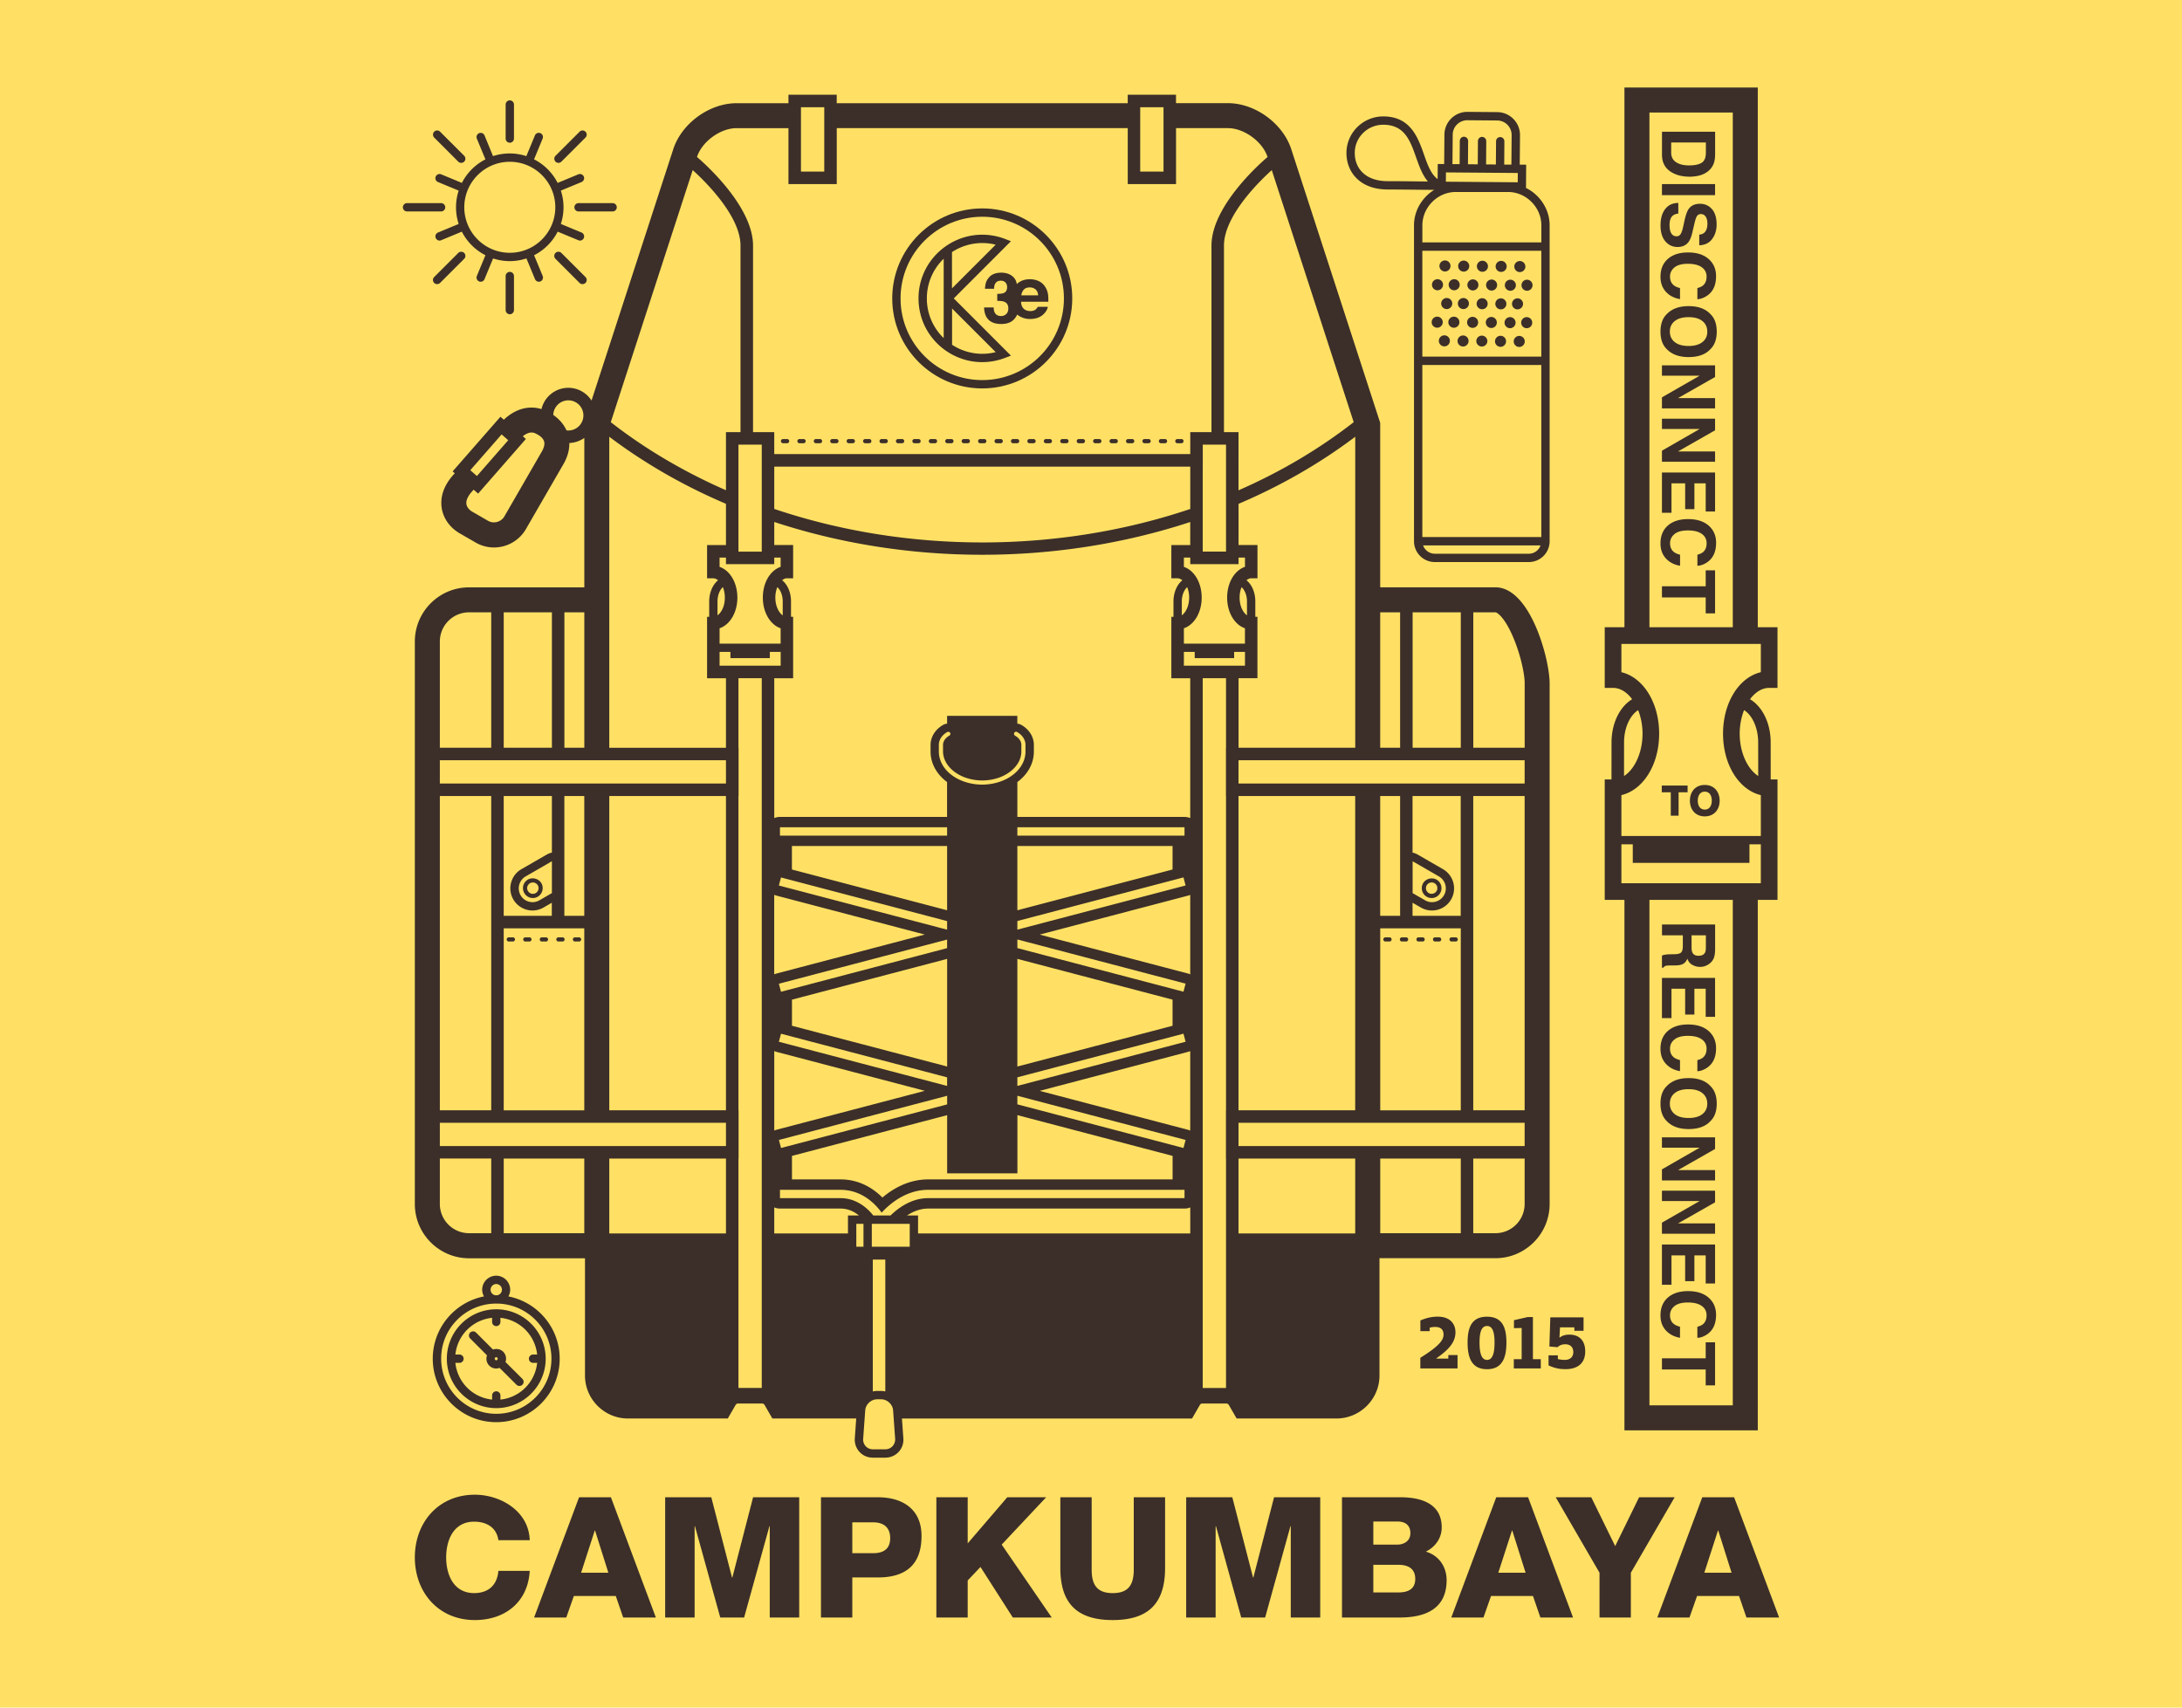 <svg width="460" height="360" viewBox="0 0 460 360" fill="none" xmlns="http://www.w3.org/2000/svg"><path fill="#FFE064" d="M0 0h460v360H0z"/><path d="M121.206 198.492h.87a.435.435 0 0 0 .439-.439.435.435 0 0 0-.439-.439h-.87a.435.435 0 0 0-.439.439.44.44 0 0 0 .439.439zm-6.975 0h.87a.435.435 0 0 0 .439-.439.435.435 0 0 0-.439-.439h-.87a.435.435 0 0 0-.439.439c0 .246.193.439.439.439zm3.488 0h.869c.246 0 .44-.193.44-.439a.435.435 0 0 0-.44-.439h-.869a.435.435 0 0 0-.44.439c0 .246.194.439.44.439zm-6.976 0h.87a.435.435 0 0 0 .439-.439.435.435 0 0 0-.439-.439h-.87a.435.435 0 0 0-.439.439c0 .246.193.439.439.439zm-3.487 0h.869c.246 0 .44-.193.44-.439a.435.435 0 0 0-.44-.439h-.869a.435.435 0 0 0-.44.439c0 .246.194.439.44.439zm3.276-10.208a2.091 2.091 0 0 0 1.801 1.046 2.092 2.092 0 0 0 1.801-3.128c-.553-.957-1.88-1.317-2.846-.764a2.102 2.102 0 0 0-.975 1.265 2.112 2.112 0 0 0 .219 1.581zm.642-1.353c.079-.307.281-.571.562-.729.184-.105.386-.158.597-.158.431 0 .826.229 1.046.598a1.206 1.206 0 0 1-.44 1.642 1.205 1.205 0 0 1-1.642-.448 1.118 1.118 0 0 1-.123-.905zm184.38 11.561h.87a.435.435 0 0 0 .439-.439.435.435 0 0 0-.439-.439h-.87a.435.435 0 0 0-.439.439c0 .246.193.439.439.439zm-3.488 0h.87a.435.435 0 0 0 .439-.439.435.435 0 0 0-.439-.439h-.87a.435.435 0 0 0-.439.439c0 .246.193.439.439.439zm6.976 0h.869c.246 0 .44-.193.44-.439a.435.435 0 0 0-.44-.439h-.869a.435.435 0 0 0-.44.439.44.44 0 0 0 .44.439zm6.975 0h.87a.435.435 0 0 0 .439-.439.435.435 0 0 0-.439-.439h-.87a.435.435 0 0 0-.439.439.44.44 0 0 0 .439.439zm-3.488 0h.87a.435.435 0 0 0 .439-.439.435.435 0 0 0-.439-.439h-.87a.435.435 0 0 0-.439.439.44.44 0 0 0 .439.439zm-1.757-9.443c.316.184.676.281 1.037.281.738 0 1.432-.396 1.801-1.037a2.088 2.088 0 0 0-.756-2.846c-.966-.554-2.293-.193-2.846.764a2.081 2.081 0 0 0 .764 2.838zm0-2.407a1.207 1.207 0 0 1 1.045-.598 1.204 1.204 0 0 1 1.16.887c.079.308.035.633-.123.914-.316.554-1.089.764-1.643.439a1.2 1.2 0 0 1-.439-1.642zm-69.885-93.201h.87a.435.435 0 0 0 .439-.439.435.435 0 0 0-.439-.44h-.87a.435.435 0 0 0-.439.44c0 .246.193.44.439.44zm-55.424 0h.869c.246 0 .44-.193.44-.439a.436.436 0 0 0-.44-.44h-.869a.436.436 0 0 0-.44.44c0 .246.194.44.44.44zm69.278 0h.87a.435.435 0 0 0 .439-.439.435.435 0 0 0-.439-.44h-.87a.435.435 0 0 0-.439.44c0 .246.202.44.439.44zm-10.392 0h.869c.246 0 .44-.193.44-.439a.436.436 0 0 0-.44-.44h-.869a.436.436 0 0 0-.44.44c0 .246.202.44.44.44zm3.47 0h.869c.246 0 .44-.193.44-.439a.436.436 0 0 0-.44-.44h-.869a.436.436 0 0 0-.44.44c0 .246.194.44.44.44zm-12.993-.878h-.87a.435.435 0 0 0-.439.439c0 .246.193.44.439.44h.87a.435.435 0 0 0 .439-.44.435.435 0 0 0-.439-.44zm-45.902.878h.87a.435.435 0 0 0 .439-.439.435.435 0 0 0-.439-.44h-.87a.435.435 0 0 0-.439.44c0 .246.202.44.439.44zm69.279 0h.869c.246 0 .44-.193.44-.439a.436.436 0 0 0-.44-.44h-.869a.436.436 0 0 0-.44.44c0 .246.202.44.44.44zm-62.348 0h.87a.435.435 0 0 0 .439-.439.435.435 0 0 0-.439-.44h-.87a.435.435 0 0 0-.439.44c0 .246.193.44.439.44zm-13.854 0h.87a.435.435 0 0 0 .439-.439.435.435 0 0 0-.439-.44h-.87a.435.435 0 0 0-.439.44c0 .246.193.44.439.44zm10.393 0h.87a.435.435 0 0 0 .439-.439.435.435 0 0 0-.439-.44h-.87a.435.435 0 0 0-.439.44c0 .246.193.44.439.44zm45.032 0h.87a.435.435 0 0 0 .439-.439.435.435 0 0 0-.439-.44h-.87a.435.435 0 0 0-.439.44c0 .246.193.44.439.44zm-58.886 0h.87a.435.435 0 0 0 .439-.439.435.435 0 0 0-.439-.44h-.87a.435.435 0 0 0-.439.44c0 .246.193.44.439.44zm-3.47 0h.87a.435.435 0 0 0 .439-.439.435.435 0 0 0-.439-.44h-.87a.435.435 0 0 0-.439.44c0 .246.202.44.439.44zm76.21 0h.87a.435.435 0 0 0 .439-.439.435.435 0 0 0-.439-.44h-.87a.435.435 0 0 0-.439.44c0 .246.193.44.439.44zm-26.847-.878h-.87a.435.435 0 0 0-.439.439c0 .246.193.44.439.44h.87a.435.435 0 0 0 .439-.44.435.435 0 0 0-.439-.44zm-10.393 0h-.869a.436.436 0 0 0-.44.439c0 .246.194.44.44.44h.869c.246 0 .44-.194.44-.44a.436.436 0 0 0-.44-.44zm13.854 0h-.869a.436.436 0 0 0-.44.439c0 .246.194.44.44.44h.869c.246 0 .44-.194.44-.44a.436.436 0 0 0-.44-.44zm3.47 0h-.869a.436.436 0 0 0-.44.439c0 .246.194.44.44.44h.869a.44.44 0 0 0 0-.878zm-10.392 0h-.87a.435.435 0 0 0-.439.439c0 .246.193.44.439.44h.87a.435.435 0 0 0 .439-.44.44.44 0 0 0-.439-.44zm-3.47 0h-.87a.435.435 0 0 0-.439.439c0 .246.193.44.439.44h.87a.435.435 0 0 0 .439-.44.435.435 0 0 0-.439-.44zm-6.923 0h-.87a.435.435 0 0 0-.439.439c0 .246.193.44.439.44h.87a.435.435 0 0 0 .439-.44.44.44 0 0 0-.439-.44zm-3.461 0h-.87a.435.435 0 0 0-.439.439c0 .246.193.44.439.44h.87a.435.435 0 0 0 .439-.44.44.44 0 0 0-.439-.44zm-3.47 0h-.87a.435.435 0 0 0-.439.439c0 .246.193.44.439.44h.87a.435.435 0 0 0 .439-.44.435.435 0 0 0-.439-.44zm-3.462 0h-.869a.436.436 0 0 0-.44.439c0 .246.194.44.44.44h.869c.246 0 .44-.194.44-.44a.436.436 0 0 0-.44-.44z" fill="#3C2F29"/><path d="M290.819 289.98v-24.721h24.44c6.299 0 11.429-5.122 11.429-11.43V144.034c0-5.034-4.05-20.214-11.429-20.214h-24.291V89.145L272.23 31.49c-1.757-5.464-7.626-9.742-13.362-9.742h-10.946v-1.775H237.74v1.783h-61.346v-1.783h-10.173v1.783h-10.946c-5.737 0-11.605 4.279-13.353 9.734l-17.219 52.956a5.805 5.805 0 0 0-4.893-2.688 5.821 5.821 0 0 0-5.658 4.49 7.02 7.02 0 0 0-2.091-.326c-2.082 0-4.111.905-5.842 2.565l-.72-.623L95.422 99.38l.448.395-.246.272c-2.547 2.82-2.767 5.403-2.503 7.072.342 2.188 1.73 4.129 3.795 5.324l3.347 1.933a7.73 7.73 0 0 0 3.883 1.045 7.779 7.779 0 0 0 6.729-3.883l8.012-13.871c.896-1.634 1.16-3.075 1.142-4.27a5.854 5.854 0 0 0 3.154-1.072v31.503h-24.3c-6.298 0-11.429 5.122-11.429 11.43v118.589c0 6.299 5.13 11.429 11.43 11.429h24.44v24.721c0 4.981 4.076 9.058 9.057 9.058h21.049l1.669-2.891a.61.61 0 0 1 .474-.272h5.113a.61.61 0 0 1 .475.272l1.669 2.891h17.675l-.298 4.164a3.805 3.805 0 0 0 1.001 2.89c.72.782 1.722 1.203 2.811 1.203h2.609c1.09 0 2.083-.43 2.812-1.203.729-.782 1.08-1.801 1.001-2.89l-.298-4.164h61.161l1.669-2.891a.61.61 0 0 1 .474-.272h5.113a.61.61 0 0 1 .475.272l1.669 2.891h21.049c4.99-.009 9.066-4.085 9.066-9.075zM105.745 91.587l1.397 1.222-6.598 7.546-1.397-1.221 6.598-7.547zm8.548 3.488l-7.977 13.819c-.668 1.151-2.24 1.59-3.409.914l-3.347-1.933c-.676-.387-1.133-.975-1.23-1.581-.15-.976.571-2.012 1.213-2.715.096-.105.202-.228.307-.343l.949.826 10.067-11.517-.65-.571c.624-.51 1.265-.79 1.845-.79.343 0 .677.096 1.019.298l.246.123c.009.009 1.072.545 1.362 1.406.184.562.035 1.265-.395 2.064zm193.665 164.913h-16.981v-15.734h16.981v15.734zm13.459-6.159a6.166 6.166 0 0 1-6.158 6.159h-4.674v-15.734h10.832v9.575zm0-12.211h-60.318v-4.911h60.318v4.911zm-134.771 51.735a4.347 4.347 0 0 0-.896-.105h-.852a4.34 4.34 0 0 0-.896.105v-27.805h2.635v27.805h.009zm-71.615-113.054l-.062.035-5.043 2.908a4.633 4.633 0 0 0-2.178 2.837 4.627 4.627 0 0 0 .465 3.541 4.687 4.687 0 0 0 4.041 2.336c.817 0 1.626-.219 2.329-.623l1.748-1.011v2.759h-10.138v-25.257h10.155v11.93c-.518.088-.957.334-1.317.545zm1.317 1.282v6.703l-2.626 1.52a2.897 2.897 0 0 1-3.971-1.063 2.911 2.911 0 0 1 1.063-3.971l5.042-2.908c.158-.105.325-.202.492-.281zm6.826 14.135v38.365h-16.981v-38.365h16.981zm0-2.635h-4.199v-25.257h4.199v25.257zm5.271-25.257h24.598v66.248h-24.598v-66.248zm0-44.004V92.08c7.538 5.683 15.822 10.401 24.598 14.135v8.697h-3.979v7.01h1.317c.334 0 .677.158 1.002.413-1.098.887-1.836 2.495-1.871 4.357v3.347h-.448v12.95h3.979v14.662h-24.598V123.82zm32.145-30.08v22.56h-4.911V93.74h4.911zm2.635 25.195v-1.388h1.344v1.959c-2.187.747-3.751 3.321-3.751 6.475 0 3.154 1.573 5.728 3.751 6.474v3.233h-12.87v-3.233c2.188-.746 3.751-3.32 3.751-6.474 0-3.154-1.572-5.728-3.751-6.475v-1.959h1.344v1.388h10.182zm18.809 139.076v4.832h-1.511v-4.832h1.511zm9.751 4.832h-7.994v-4.832h7.994v4.832zm-4.05-6.589h-3.628c-1.168-1.467-3.487-3.655-6.905-3.655h-12.773v-1.757h12.773c4.577 0 7.441 3.11 8.662 4.815 1.502-1.652 5.025-4.815 9.787-4.815h54.063v1.757h-54.063c-3.567 0-6.387 2.161-7.916 3.655zm-36.036-118.817h2.284v1.317h8.311v-1.317h2.284v2.907h-12.879v-2.907zm-.439-7.714v-3.013c.018-1.239.483-2.346 1.133-2.925.255.623.413 1.361.413 2.196.009 1.774-.703 3.154-1.546 3.742zm15.945 13.257v-12.949h-.448v-3.356c-.027-1.863-.765-3.461-1.871-4.349.325-.255.667-.413 1.001-.413h1.318v-7.01h-3.98v-4.858c13.995 4.603 28.92 6.914 43.846 6.914 14.926 0 29.852-2.311 43.846-6.905v4.858h-3.979v7.01h1.317c.334 0 .677.158 1.002.413-1.098.887-1.836 2.486-1.871 4.357v3.347h-.448v12.95h3.979v29.482a3.073 3.073 0 0 0-1.203-.246h-35.237v-7.353c2.17-1.608 3.479-3.892 3.479-6.422v-1.397c0-1.704-.993-3.294-2.662-4.234a1.987 1.987 0 0 0-.826-.255v-1.642h-14.803v1.642a2.123 2.123 0 0 0-.825.255c-1.669.949-2.662 2.53-2.662 4.234v1.397c0 2.53 1.318 4.823 3.479 6.422v7.353h-35.228a3.04 3.04 0 0 0-1.204.246v-29.482h3.98v-.009zm-3.751-16.999c0-.835.167-1.581.421-2.196.65.579 1.116 1.678 1.134 2.916v3.031c-.844-.597-1.555-1.977-1.555-3.751zm90.108-27.603V93.74h4.902v22.55h-4.911V98.378h.009zm8.89 21.128c-2.187.747-3.751 3.321-3.751 6.475 0 3.154 1.572 5.728 3.751 6.474v3.233h-12.87v-3.233c2.187-.746 3.751-3.32 3.751-6.474 0-3.154-1.572-5.728-3.751-6.475v-1.959h1.344v1.388h10.182v-1.388h1.353v1.959h-.009zm.431 7.186v3.031c-.844-.588-1.555-1.968-1.555-3.742 0-.835.166-1.573.412-2.196.651.579 1.116 1.678 1.143 2.907zm-13.74 3.031v-3.013c.017-1.239.483-2.337 1.133-2.925a5.75 5.75 0 0 1 .413 2.196c0 1.774-.712 3.154-1.546 3.742zm-49.478 99.218l-35.465-9.312.448-1.695 35.017 9.198v1.809zm49.829-43.96l.448 1.696-35.465 9.312v-1.819l35.017-9.189zm-49.829 14.908l-35.017 9.198-.448-1.695 35.465-9.312v1.809zm-36.018 5.368c-.149.035-.29.097-.431.158v-16.771c.141.062.273.123.422.159l31.319 8.222-31.31 8.232zm3.312 5.491l32.715-8.592v22.691l-32.715-8.591v-5.508zm47.518-8.592l32.715 8.592v5.508l-32.715 8.591v-22.691zm35.017 6.922l-35.017-9.198v-1.818l35.465 9.312-.448 1.704zm-49.829-13.081l-35.465-9.312.448-1.695 35.017 9.198v1.809zm-36.018 25.749l31.318 8.223-31.318 8.223c-.149.035-.29.097-.422.158v-16.771c.141.071.273.132.422.167zm50.83 5.377l35.017-9.198.448 1.695-35.465 9.313v-1.81zm36.019-5.377c.149-.035.29-.096.421-.158v16.771c-.14-.062-.272-.123-.421-.158l-31.319-8.223 31.319-8.232zm0-16.489l-31.319-8.223 31.319-8.223c.149-.035.29-.096.421-.158v16.771a2.225 2.225 0 0 0-.421-.167zm-3.304-21.945l-32.715 8.592v-13.547h32.715v4.955zm-47.527 8.592l-32.715-8.592v-4.955h32.715v13.547zm-35.008 50.118l-.448-1.695 35.465-9.312v1.818l-35.017 9.189zm49.82-11.007l35.465 9.312-.448 1.695-35.017-9.198v-1.809zm35.237-54.845h-35.237v-1.757h35.237v1.757zm-50.049 0h-35.236v-1.757h35.236v1.757zm-32.706 67.521l32.715-8.591v12.264h14.812V235.1l32.715 8.591v4.955h-51.542c-4.181 0-7.511 2.029-9.628 3.822-1.818-1.81-4.744-3.822-8.82-3.822h-10.252v-4.955zm38.18-79.328c1.326.237 2.556.237 3.874 0 3.654-.659 6.307-3.145 6.307-5.93v-1.397c0-.747-.492-1.467-1.326-1.942a.444.444 0 0 1-.167-.597c.149-.264.422-.264.597-.167 1.107.624 1.766 1.643 1.766 2.706v1.397c0 3.259-2.899 6.044-7.037 6.791a11.615 11.615 0 0 1-4.19 0c-4.147-.747-7.037-3.532-7.037-6.791v-1.397c0-1.063.659-2.082 1.775-2.706a.467.467 0 0 1 .21-.053c.123 0 .29.062.387.22a.436.436 0 0 1-.167.597c-.826.466-1.326 1.195-1.326 1.942v1.397c.017 2.785 2.67 5.279 6.334 5.93zm45.787-24.019h-1.344v-2.907h2.284v1.317h8.311v-1.317h2.284v2.907h-11.535zm14.162 2.636v-12.949h-.448v-3.356c-.027-1.863-.765-3.461-1.863-4.349.325-.255.668-.413 1.002-.413h1.317v-7.01h-3.988v-8.68c8.776-3.733 17.06-8.46 24.598-14.144v65.563h-24.598V142.98h3.98zm-14.162-35.676c-27.936 9.409-59.764 9.409-87.701-.009v-8.917h87.701v8.926zm-95.247 126.768v-66.248h.026v-10.182h-.026V142.98h4.911v149.626h-4.911v-48.361h.026v-10.182h-.026v.009zm7.546 20.478c.369.158.782.246 1.204.246h12.773c1.634 0 2.926.676 3.874 1.458h-2.31v3.786h-15.541v-5.49zm27.989 1.704c1.213-.799 2.732-1.458 4.445-1.458h54.064c.43 0 .834-.088 1.203-.246v5.49h-57.384v-3.786h-2.328zm67.25 36.361h-4.911V142.98h4.911v14.662h-.018v10.182h.018v66.248h-.018v10.182h.018v48.361zm2.635-124.791h24.598v66.248h-24.598v-66.248zm46.859 27.892v38.365h-16.981v-38.365h16.981zm-16.99-2.635v-25.257h4.199v25.257h-4.199zm8.583-1.748a4.623 4.623 0 0 0 2.328.623 4.674 4.674 0 0 0 4.041-2.336 4.678 4.678 0 0 0-1.713-6.378l-5.042-2.908-.062-.035c-.36-.211-.799-.457-1.318-.545v-11.93h10.156v25.257h-10.156v-2.759l1.766 1.011zm-1.748-3.04v-6.703c.158.079.334.176.501.272l5.042 2.908a2.903 2.903 0 0 1 1.063 3.971 2.915 2.915 0 0 1-2.521 1.458c-.492 0-.993-.123-1.45-.395l-2.635-1.511zm23.614 45.779h-10.832v-66.248h10.832v66.248zm0-68.884h-60.318v-4.91h60.318v4.91zm-10.823-36.097h4.674c.298 0 1.924.957 3.777 5.359 1.546 3.672 2.381 7.678 2.381 9.584v13.608h-10.832v-28.551zm-12.791 0h10.155v28.551h-10.155v-28.551zm-6.835 0h4.199v28.551h-4.199v-28.551zm-5.587-40.086c-7.415 5.771-15.593 10.568-24.282 14.363V91.104h-3.066V51.782c0-6.369 7.713-13.792 10.077-15.918l17.271 53.14zm-40.095-61.987v9.154h-4.911V22.608h4.911v4.41zm-71.519 0v9.154h-4.911V22.608h4.911v4.41zm-18.492 0h10.946v11.789h10.182v-11.79h61.346v11.79h10.181v-11.79h10.947c3.399 0 7.3 2.847 8.345 6.088-.474.396-11.824 9.954-11.824 18.678v39.321h-4.472v4.63h-87.701v-4.63h-4.471V51.782c0-8.714-11.342-18.281-11.816-18.685 1.036-3.233 4.928-6.08 8.337-6.08zm-9.242 8.846c2.363 2.126 10.076 9.558 10.076 15.919v39.321h-3.066v12.247c-8.688-3.804-16.876-8.575-24.281-14.346l17.271-53.141zM119.81 90.762c-.132 0-.264-.027-.387-.035-.712-1.582-1.889-2.636-2.785-3.242a3.182 3.182 0 0 1 3.172-3.084 3.18 3.18 0 1 1 0 6.36zm-.826 38.329h4.199v28.551h-4.199v-28.551zm-12.791 0h10.155v28.551h-10.155v-28.551zm-13.468 6.158a6.165 6.165 0 0 1 6.159-6.158h4.673v28.551H92.725v-22.393zm0 25.029h60.318v4.91H92.725v-4.91zm0 7.546h10.832v66.248H92.725v-66.248zm0 68.883h60.318v4.911H92.725v-4.911zm10.832 23.281h-4.673a6.166 6.166 0 0 1-6.159-6.159v-9.584h10.832v15.743zm19.617 0h-16.981v-15.734h16.981v15.734zm5.271.052v-15.786h24.598v15.786h-24.598zm59.712 44.857c-.386.413-.931.65-1.52.65h-2.609a2.027 2.027 0 0 1-1.52-.65 2.052 2.052 0 0 1-.536-1.564l.431-5.992c.088-1.265 1.239-2.336 2.512-2.336h.853c1.273 0 2.424 1.071 2.512 2.336l.431 5.992a2.133 2.133 0 0 1-.554 1.564zm72.942-44.857v-15.786h24.598v15.786h-24.598z" fill="#3C2F29"/><path d="M207.053 76.346c1.652 0 3.268-.3 4.806-.888l1.265-.483-12.053-12.062 12.053-12.062-1.265-.483a13.392 13.392 0 0 0-4.806-.887c-5.525 0-10.559 3.47-12.536 8.636a13.311 13.311 0 0 0-.878 4.796c0 1.652.298 3.26.878 4.797 1.968 5.166 7.011 8.636 12.536 8.636zm-6.351-23.202a11.648 11.648 0 0 1 6.351-1.906c.967 0 1.924.114 2.847.351l-9.207 9.207v-7.652h.009zm0 11.887l9.207 9.206c-.923.237-1.88.352-2.847.352-2.301 0-4.498-.695-6.351-1.907v-7.651h-.009zm-5.306-2.118c0-1.44.254-2.837.764-4.164a11.524 11.524 0 0 1 2.785-4.2v16.728a11.639 11.639 0 0 1-2.785-4.2 11.573 11.573 0 0 1-.764-4.164z" fill="#3C2F29"/><path d="M207.071 81.889c10.463 0 18.976-8.513 18.976-18.976s-8.513-18.975-18.976-18.975-18.976 8.512-18.976 18.975c0 10.463 8.513 18.976 18.976 18.976zm0-36.194c9.497 0 17.219 7.721 17.219 17.218s-7.722 17.219-17.219 17.219c-9.496 0-17.219-7.722-17.219-17.219 0-9.496 7.723-17.218 17.219-17.218z" fill="#3C2F29"/><path d="M209.68 57.695a2.85 2.85 0 0 0-.966.562c-.36.351-.624.73-.8 1.142a5.146 5.146 0 0 0-.263 1.485h1.924c-.009-.519.096-.931.334-1.239.228-.308.588-.466 1.071-.466.422 0 .756.123.984.378.237.255.352.58.352.975 0 .615-.229 1.028-.686 1.23-.263.123-.729.185-1.396.194v1.475c.685 0 1.186.062 1.502.194.553.228.834.694.834 1.388 0 .518-.149.922-.456 1.203a1.488 1.488 0 0 1-1.063.413c-.659 0-1.116-.255-1.362-.764-.132-.272-.202-.624-.202-1.046h-2.029c.035.835.202 1.511.509 2.03.58.975 1.608 1.458 3.101 1.458 1.212 0 2.117-.334 2.732-1.01a3.58 3.58 0 0 0 .633-.975c.79.623 1.695.93 2.723.93 1.274 0 2.267-.386 2.97-1.15.456-.483.711-.958.764-1.423h-2.109a1.83 1.83 0 0 1-.421.544c-.29.246-.677.36-1.142.36-.448 0-.826-.096-1.142-.298-.519-.316-.791-.87-.826-1.67h5.754c.009-.684-.009-1.203-.07-1.572a3.888 3.888 0 0 0-.633-1.634 3.219 3.219 0 0 0-1.361-1.168 4.51 4.51 0 0 0-1.854-.37c-1.116 0-2.021.343-2.732 1.02-.097-.659-.378-1.204-.879-1.625-.615-.519-1.423-.782-2.424-.782-.545.017-1.002.079-1.371.21zm6.176 3.347c.29-.299.703-.448 1.23-.448.483 0 .896.14 1.221.422.334.28.51.702.553 1.247h-3.557c.079-.51.263-.914.553-1.221zm136.598-24.686c1.037.597 2.293.896 3.787.896a8.79 8.79 0 0 0 1.853-.21 4.903 4.903 0 0 0 1.81-.8 3.747 3.747 0 0 0 1.423-1.906c.15-.466.238-1.037.246-1.731v-4.832h-11.201v4.832c-.008 1.687.686 2.943 2.082 3.751zm-.14-6.316h7.309v2.16c0 1.064-.307 1.775-.914 2.136-.615.36-1.484.535-2.626.535-.826 0-1.538-.114-2.135-.36-1.089-.439-1.634-1.212-1.634-2.31V30.04zm9.251 8.776h-11.201v2.328h11.201v-2.328zm-7.925 13.256c1.002 0 1.757-.333 2.285-1.001.342-.43.615-1.072.817-1.942l.465-1.967c.176-.756.334-1.257.466-1.485.193-.36.492-.545.896-.545.439 0 .773.185 1.019.554.246.369.36.86.36 1.476 0 .553-.097 1.019-.281 1.396-.281.563-.764.861-1.441.905v2.25c1.195-.045 2.1-.484 2.724-1.327.623-.844.94-1.863.94-3.058 0-1.431-.334-2.512-.993-3.259-.668-.738-1.494-1.107-2.504-1.107-1.098 0-1.906.378-2.425 1.134-.307.448-.597 1.265-.86 2.46l-.264 1.212c-.149.711-.325 1.23-.527 1.555-.202.325-.492.492-.861.492-.633 0-1.063-.334-1.3-1.002-.123-.351-.185-.808-.185-1.37 0-.94.229-1.608.694-1.994.255-.211.633-.352 1.151-.431v-2.231c-1.168 0-2.082.421-2.75 1.265-.667.843-1.001 2.003-1.001 3.479 0 1.44.343 2.565 1.019 3.355.685.791 1.537 1.186 2.556 1.186zm.536 10.991v-2.328c-.579-.15-1.01-.343-1.3-.58-.536-.422-.808-1.037-.808-1.836 0-.782.316-1.432.94-1.942.624-.51 1.564-.764 2.82-.764 1.256 0 2.231.237 2.917.72.685.483 1.027 1.142 1.027 1.977 0 .817-.246 1.432-.729 1.854-.272.237-.676.421-1.212.57v2.346c.703-.035 1.397-.29 2.091-.764 1.238-.861 1.853-2.223 1.853-4.094 0-1.397-.456-2.539-1.379-3.444-1.063-1.036-2.565-1.555-4.524-1.555-1.81 0-3.233.457-4.27 1.37-1.036.914-1.546 2.162-1.546 3.76 0 1.292.387 2.346 1.151 3.172.756.826 1.757 1.336 2.969 1.538zm1.81 1.475c-2.012 0-3.549.571-4.621 1.705-.87.843-1.309 2.073-1.309 3.672 0 1.599.439 2.828 1.309 3.672 1.072 1.133 2.609 1.695 4.621 1.695 2.056 0 3.593-.562 4.621-1.695.87-.844 1.309-2.073 1.309-3.672 0-1.6-.439-2.829-1.309-3.672-1.037-1.134-2.574-1.705-4.621-1.705zm2.908 7.582c-.685.544-1.66.817-2.917.817-1.265 0-2.231-.272-2.916-.817-.686-.545-1.028-1.283-1.028-2.205 0-.931.342-1.67 1.028-2.223.685-.553 1.66-.826 2.916-.826 1.265 0 2.232.273 2.917.826.685.554 1.028 1.292 1.028 2.223.009.922-.334 1.66-1.028 2.205zm-8.53 13.985h11.201v-2.178h-7.81l7.81-4.446v-2.46h-11.201v2.188h7.95l-7.95 4.56v2.336zm0 11.245h11.201v-2.178h-7.81l7.81-4.454v-2.451h-11.201v2.178h7.95l-7.95 4.569v2.336zm0 10.753h2.012v-6.202h2.881v5.447h1.95v-5.447h2.381v5.93h1.977v-8.214h-11.201v8.486zm5.508 1.336c-1.81 0-3.233.457-4.27 1.37-1.036.914-1.546 2.17-1.546 3.76 0 1.292.387 2.346 1.151 3.172.764.825 1.757 1.335 2.978 1.537v-2.328c-.58-.149-1.01-.343-1.3-.58-.536-.422-.808-1.037-.808-1.836 0-.782.316-1.432.94-1.941.623-.51 1.563-.765 2.82-.765 1.256 0 2.231.237 2.916.721.686.483 1.028 1.142 1.028 1.976 0 .817-.246 1.441-.729 1.854-.272.237-.676.422-1.212.571v2.337c.702-.035 1.396-.29 2.091-.765 1.238-.86 1.853-2.222 1.853-4.093 0-1.397-.457-2.539-1.379-3.444-1.063-1.028-2.574-1.546-4.533-1.546zm3.716 14.161h-9.224v2.355h9.224v3.356h1.977v-9.075h-1.977v3.364zm-8.302 79.997c.185-.044.527-.062 1.046-.062h.755c.782 0 1.371-.105 1.748-.325.387-.22.677-.58.888-1.098.21.615.579 1.063 1.089 1.326a3.319 3.319 0 0 0 1.572.405c.44 0 .835-.071 1.178-.211.342-.141.659-.325.94-.563a2.78 2.78 0 0 0 .782-1.045c.175-.413.272-1.001.289-1.766v-5.359h-11.2v2.285h4.392v2.284c0 .65-.123 1.098-.36 1.335-.237.237-.712.36-1.432.369l-1.045.017a5.89 5.89 0 0 0-.967.097 6.47 6.47 0 0 0-.597.149v2.583h.281a.981.981 0 0 1 .641-.421zm5.324-6.405h3.013v2.583c0 .483-.061.843-.193 1.081-.237.43-.685.641-1.371.641-.623 0-1.045-.22-1.265-.668-.123-.254-.184-.623-.184-1.124v-2.513zm-4.234 11.254h2.881v5.446h1.95v-5.446h2.381v5.93h1.977v-8.214h-11.201v8.486h2.012v-6.202zm1.8 17.377v-2.328c-.579-.15-1.01-.352-1.3-.58-.536-.422-.808-1.037-.808-1.836 0-.782.316-1.432.94-1.933.624-.51 1.564-.764 2.82-.764 1.256 0 2.231.237 2.917.72.685.483 1.027 1.142 1.027 1.977 0 .817-.246 1.432-.729 1.853-.272.238-.676.422-1.212.571v2.337c.703-.035 1.397-.29 2.091-.764 1.238-.861 1.853-2.223 1.853-4.094 0-1.397-.456-2.539-1.379-3.444-1.063-1.036-2.565-1.555-4.524-1.555-1.81 0-3.233.457-4.27 1.371-1.036.914-1.546 2.161-1.546 3.76 0 1.291.387 2.345 1.151 3.171.756.826 1.757 1.336 2.969 1.538zm1.81 12.211c2.056 0 3.593-.562 4.621-1.696.87-.843 1.309-2.073 1.309-3.672 0-1.599-.439-2.82-1.309-3.672-1.028-1.133-2.565-1.704-4.621-1.704-2.012 0-3.549.571-4.621 1.704-.87.843-1.309 2.073-1.309 3.672 0 1.599.439 2.829 1.309 3.672 1.063 1.134 2.609 1.696 4.621 1.696zm-2.925-7.582c.685-.553 1.66-.825 2.916-.825 1.265 0 2.232.272 2.917.825.685.554 1.028 1.292 1.028 2.223 0 .931-.343 1.66-1.028 2.205-.685.545-1.66.817-2.917.817-1.265 0-2.231-.272-2.916-.817-.686-.545-1.028-1.283-1.028-2.205.009-.931.342-1.669 1.028-2.223zm8.504 9.33h-11.201v2.179h7.95l-7.95 4.568v2.337h11.201v-2.179h-7.81l7.81-4.454v-2.451zm0 11.245h-11.201v2.179h7.95l-7.95 4.559v2.337h11.201v-2.179h-7.81l7.81-4.445v-2.451zm0 19.564v-8.223h-11.201v8.495h2.012v-6.202h2.881v5.438h1.95v-5.438h2.381v5.93h1.977zm-7.389 11.447v-2.328c-.579-.149-1.01-.351-1.3-.58-.536-.421-.808-1.036-.808-1.836 0-.782.316-1.432.94-1.932.624-.51 1.564-.765 2.82-.765 1.256 0 2.231.237 2.917.721.685.483 1.027 1.142 1.027 1.976 0 .817-.246 1.432-.729 1.854-.272.237-.676.422-1.212.571v2.337c.703-.035 1.397-.29 2.091-.765 1.238-.86 1.853-2.222 1.853-4.093 0-1.397-.456-2.539-1.379-3.444-1.063-1.037-2.565-1.555-4.524-1.555-1.81 0-3.233.457-4.27 1.37-1.036.914-1.546 2.162-1.546 3.76 0 1.292.387 2.346 1.151 3.172.756.817 1.757 1.335 2.969 1.537zm5.412 4.322h-9.224v2.355h9.224v3.356h1.977v-9.084h-1.977v3.373zm-9.259-119.318h1.897v4.928h1.652v-4.928h1.897v-1.423h-5.446v1.423zm9.066-1.555c-2.003 0-3.136 1.467-3.136 3.312 0 1.845 1.133 3.312 3.136 3.312s3.136-1.467 3.136-3.312c0-1.845-1.133-3.312-3.136-3.312zm0 5.192c-1.072 0-1.476-.94-1.476-1.889 0-.94.413-1.888 1.476-1.888 1.072 0 1.476.94 1.476 1.888 0 .949-.404 1.889-1.476 1.889zM99.955 320.806c2.768 0 4.762 1.353 5.113 3.91h6.607c-.176-6.106-6.106-9.594-11.579-9.594-7.67 0-12.642 5.86-12.642 13.213 0 7.353 4.973 13.213 12.642 13.213 6.431 0 11.218-3.839 11.579-10.367h-6.607c-.246 2.908-2.02 4.683-5.113 4.683-4.26 0-5.894-3.76-5.894-7.529s1.634-7.529 5.894-7.529zm22.121-5.148l-9.479 25.354h6.782l1.599-4.542h8.838l1.563 4.542h6.888l-9.479-25.354h-6.712zm.43 15.91l2.873-8.882h.07l2.803 8.882h-5.746zm31.89.993h-.079l-4.366-16.903h-9.725v25.354h6.211v-19.248h.07l5.333 19.248h5.033l5.333-19.248h.07v19.248h6.211v-25.354h-9.725l-4.366 16.903zm30.713-16.903h-12.036v25.354h6.607v-8.451h5.429c5.578 0 9.163-2.451 9.163-8.732 0-6.009-4.437-8.171-9.163-8.171zm-.993 11.79h-4.436v-6.501h4.436c2.021 0 3.549.958 3.549 3.338 0 2.311-1.485 3.163-3.549 3.163zm36.431-11.79h-8.196l-8.346 9.725v-9.725h-6.606v25.354h6.606v-7.81l2.697-2.846 6.817 10.656h8.206l-10.551-15.374 9.373-9.98zm18.466 15.269c0 3.268-1.203 4.937-4.436 4.937-3.233 0-4.436-1.669-4.436-4.937v-15.269h-6.607v14.882c0 7.353 3.374 11.008 11.043 11.008 7.669 0 11.043-3.655 11.043-11.008v-14.882h-6.607v15.269zm25.222 1.634h-.079l-4.366-16.903h-9.725v25.354h6.211v-19.248h.07l5.324 19.248h5.043l5.332-19.248h.07v19.248h6.211v-25.354h-9.733l-4.358 16.903zm36.362-5.438c1.985-.993 3.338-2.838 3.338-5.113 0-5.289-4.797-6.431-9.163-6.352h-11.86v25.354h12.185c5.429 0 9.875-1.845 9.875-7.88-.009-2.882-1.678-5.227-4.375-6.009zm-11.078-6.352h5.113c1.388 0 2.697.606 2.697 2.451 0 1.81-1.564 2.416-2.697 2.416h-5.113v-4.867zm5.288 14.952h-5.288v-5.824h5.288c1.986 0 3.549.747 3.549 2.987 0 2.091-1.458 2.837-3.549 2.837zm20.627-20.065l-9.479 25.354h6.782l1.599-4.542h8.838l1.564 4.542h6.887l-9.479-25.354h-6.712zm.431 15.91l2.881-8.882h.071l2.802 8.882h-5.754zm29.684-15.91l-5.042 10.296-5.043-10.296h-7.494l9.234 15.91v9.444h6.606v-9.444l9.233-15.91h-7.494zm20.03 0h-6.712l-9.479 25.354h6.782l1.599-4.542h8.847l1.564 4.542h6.887l-9.488-25.354zm-6.281 15.91l2.873-8.882h.07l2.802 8.882h-5.745zm-59.87-45.313v2.249h7.845v-2.829h-1.941v.747h-2.548v-.035c2.451-1.722 4.05-3.295 4.05-5.509 0-1.853-1.221-3.294-3.699-3.294-1.388 0-2.337.255-3.698.791v2.266h1.959v-.729a4.202 4.202 0 0 1 1.186-.158c.65 0 1.739.176 1.739 1.616 0 1.134-.887 2.399-4.893 4.885zm9.962-3.207c0 3.066.791 5.614 4.094 5.614 3.303 0 4.094-2.548 4.094-5.614s-.791-5.455-4.094-5.455c-3.303-.009-4.094 2.381-4.094 5.455zm5.684 0c0 2.056-.351 3.655-1.581 3.655s-1.581-1.599-1.581-3.655c0-2.055.351-3.496 1.581-3.496s1.581 1.441 1.581 3.496zm4.059 3.497v1.959h5.693v-1.959h-1.661v-8.882h-1.107l-2.89.668v1.678l1.625-.035v6.571h-1.66zm9.206-2.522c.51-.412.888-.614 1.661-.614 1.309 0 1.678.904 1.678 1.625 0 .905-.519 1.66-1.801 1.66a5.51 5.51 0 0 1-1.458-.176v-.773h-1.96v2.118c1.362.614 2.372.79 3.558.79 2.61 0 4.173-1.265 4.173-3.751 0-2.328-1.309-3.532-3.338-3.532-.949 0-1.546.255-2.056.615l-.035-.017.114-2.135h3.022v.729h1.942v-2.829h-7.011l-.193 6.141 1.704.149zm-225.669 1.722a2.067 2.067 0 0 0 .474 2.162 2.04 2.04 0 0 0 2.17.474l3.567 3.558a.862.862 0 0 0 .624.255.875.875 0 0 0 .623-1.494l-3.566-3.558a2.068 2.068 0 0 0-.475-2.161c-.562-.562-1.423-.711-2.152-.465l-3.576-3.576a.875.875 0 1 0-1.238 1.239l3.549 3.566zm1.722.475a.308.308 0 0 1 .219-.088.28.28 0 0 1 .22.097.307.307 0 0 1 0 .439c-.158.158-.29.158-.439 0a.318.318 0 0 1 0-.448z" fill="#3C2F29"/><path d="M91.232 286.448c0 7.38 6 13.38 13.379 13.38 7.38 0 13.38-6 13.38-13.38 0-6.501-4.656-11.93-10.814-13.133.237-.422.377-.905.377-1.415a2.958 2.958 0 0 0-2.952-2.952 2.958 2.958 0 0 0-2.951 2.952c0 .519.149.993.377 1.415-6.132 1.203-10.796 6.632-10.796 13.133zm13.388-15.743c.659 0 1.195.536 1.195 1.195a1.19 1.19 0 0 1-1.01 1.177c-.062 0-.123-.008-.185-.008-.061 0-.123.008-.184.008a1.191 1.191 0 0 1-1.011-1.177c0-.659.536-1.195 1.195-1.195zm-.184 4.121c.061 0 .123.017.184.017.062 0 .123-.017.185-.017 6.334.096 11.446 5.253 11.446 11.613 0 6.422-5.2 11.623-11.622 11.623s-11.623-5.201-11.623-11.623c-.017-6.351 5.096-11.508 11.43-11.613z" fill="#3C2F29"/><path d="M104.62 296.867c5.746 0 10.419-4.674 10.419-10.419s-4.673-10.419-10.419-10.419c-5.745 0-10.419 4.674-10.419 10.419s4.674 10.419 10.419 10.419zm-.878-19.037v.87a.88.88 0 0 0 .878.878.881.881 0 0 0 .879-.878v-.87a8.68 8.68 0 0 1 7.739 7.74h-.861a.88.88 0 0 0-.878.878c0 .483.395.879.878.879h.861a8.679 8.679 0 0 1-7.739 7.739v-.87a.881.881 0 0 0-.879-.878.88.88 0 0 0-.878.878v.87a8.68 8.68 0 0 1-7.74-7.739h.861a.882.882 0 0 0 .879-.879.88.88 0 0 0-.879-.878h-.86a8.68 8.68 0 0 1 7.739-7.74zm-6.37-239.27l-4.366-1.809a.882.882 0 0 0-1.15.475.882.882 0 0 0 .474 1.15l4.366 1.81a11.364 11.364 0 0 0-.562 3.514c0 1.23.202 2.407.562 3.514l-4.366 1.81a.882.882 0 0 0 .334 1.695.737.737 0 0 0 .333-.07l4.367-1.81a11.425 11.425 0 0 0 4.972 4.973l-1.81 4.366a.885.885 0 0 0 .808 1.221.873.873 0 0 0 .809-.545l1.809-4.366c1.107.36 2.284.562 3.514.562s2.407-.202 3.514-.562l1.81 4.366a.886.886 0 0 0 .808.545.737.737 0 0 0 .334-.07.882.882 0 0 0 .474-1.151l-1.809-4.366a11.422 11.422 0 0 0 4.972-4.973l4.366 1.81a.861.861 0 0 0 1.142-.474.882.882 0 0 0-.474-1.151l-4.366-1.81a11.37 11.37 0 0 0 .562-3.514c0-1.23-.202-2.407-.562-3.514l4.366-1.81a.882.882 0 0 0 .474-1.15.882.882 0 0 0-1.151-.475l-4.366 1.81a11.423 11.423 0 0 0-4.972-4.972l1.81-4.366a.886.886 0 0 0-.475-1.151.883.883 0 0 0-1.151.474l-1.809 4.366a11.365 11.365 0 0 0-3.514-.562c-1.23 0-2.407.202-3.514.562l-1.784-4.357a.881.881 0 0 0-1.15-.475.882.882 0 0 0-.475 1.151l1.81 4.366a11.385 11.385 0 0 0-4.964 4.964zm10.103-4.453c5.289 0 9.593 4.305 9.593 9.593 0 5.289-4.304 9.593-9.593 9.593s-9.593-4.304-9.593-9.593c0-5.288 4.304-9.593 9.593-9.593z" fill="#3C2F29"/><path d="M106.597 58.196v7.177a.88.88 0 0 0 .878.878.882.882 0 0 0 .879-.878v-7.177a.882.882 0 0 0-.879-.879.88.88 0 0 0-.878.879zm.878-28.104a.882.882 0 0 0 .879-.878v-7.177a.882.882 0 0 0-.879-.879.88.88 0 0 0-.878.878v7.178a.88.88 0 0 0 .878.878zM96.608 53.329l-5.078 5.078a.875.875 0 0 0 .624 1.493.9.9 0 0 0 .624-.255l5.078-5.078a.875.875 0 0 0 0-1.238.886.886 0 0 0-1.248 0zm21.119-18.993a.9.9 0 0 0 .624-.255l5.078-5.078a.876.876 0 1 0-1.239-1.239l-5.078 5.078a.876.876 0 0 0 .615 1.494zm-.623 18.993a.874.874 0 0 0 0 1.238l5.077 5.078a.864.864 0 0 0 .624.255.9.9 0 0 0 .624-.255.876.876 0 0 0 0-1.239l-5.078-5.077a.885.885 0 0 0-1.247 0zM96.608 34.08a.863.863 0 0 0 .624.256.875.875 0 0 0 .624-1.494l-5.078-5.078a.875.875 0 1 0-1.239 1.239l5.07 5.078zm24.484 9.62c0 .483.395.879.879.879h7.177a.88.88 0 0 0 .878-.879.88.88 0 0 0-.878-.878h-7.177a.881.881 0 0 0-.879.878zm-27.225 0a.881.881 0 0 0-.878-.878H85.81a.881.881 0 0 0-.878.878c0 .483.395.879.878.879h7.178a.875.875 0 0 0 .878-.879zm226.531 13.661a1.166 1.166 0 0 0 1.177-1.15c0-.642-.509-1.17-1.16-1.178a1.166 1.166 0 0 0-1.177 1.15c0 .651.519 1.178 1.16 1.178zm-3.945-.035a1.166 1.166 0 0 0 1.178-1.15 1.167 1.167 0 0 0-1.151-1.178 1.167 1.167 0 0 0-1.177 1.16 1.152 1.152 0 0 0 1.15 1.168zm-3.944-.026a1.166 1.166 0 0 0 1.177-1.151 1.168 1.168 0 1 0-2.337-.017c0 .64.519 1.159 1.16 1.168zm-3.944-.036a1.166 1.166 0 0 0 1.177-1.15c0-.642-.51-1.169-1.16-1.178a1.166 1.166 0 0 0-1.177 1.151 1.156 1.156 0 0 0 1.16 1.177zm-3.954-.026a1.166 1.166 0 0 0 1.178-1.151 1.165 1.165 0 1 0-1.178 1.15zm12.633 2.882a1.166 1.166 0 0 0 1.151 1.177 1.166 1.166 0 0 0 1.177-1.151 1.166 1.166 0 0 0-1.151-1.177 1.155 1.155 0 0 0-1.177 1.15zm-3.953-.036a1.166 1.166 0 0 0 1.151 1.177 1.166 1.166 0 0 0 1.177-1.15 1.164 1.164 0 0 0-2.328-.026zm-3.945-.026a1.167 1.167 0 0 0 1.151 1.177c.641 0 1.169-.51 1.177-1.16a1.165 1.165 0 0 0-1.15-1.177 1.18 1.18 0 0 0-1.178 1.16zm-3.944-.035a1.166 1.166 0 0 0 1.151 1.177c.641 0 1.168-.51 1.177-1.16a1.166 1.166 0 0 0-1.151-1.177c-.65 0-1.177.519-1.177 1.16zm10.99 5.201a1.166 1.166 0 0 0 1.177-1.151 1.166 1.166 0 0 0-1.151-1.177 1.166 1.166 0 0 0-1.177 1.15 1.16 1.16 0 0 0 1.151 1.178zm4.691-1.151a1.166 1.166 0 0 0-1.151-1.177 1.166 1.166 0 0 0-1.177 1.15 1.166 1.166 0 0 0 1.151 1.178 1.166 1.166 0 0 0 1.177-1.151zm-8.635 1.124a1.166 1.166 0 0 0 1.177-1.15 1.166 1.166 0 0 0-1.151-1.178 1.168 1.168 0 0 0-1.177 1.16c-.009.632.5 1.16 1.151 1.168zm-3.954-.035a1.167 1.167 0 0 0 1.177-1.16 1.165 1.165 0 0 0-1.15-1.177 1.168 1.168 0 0 0-1.178 1.16c-.008.65.51 1.168 1.151 1.177zm-2.337-1.16a1.165 1.165 0 0 0-1.15-1.177 1.168 1.168 0 0 0-.027 2.337c.65.009 1.169-.51 1.177-1.16zm13.354 4.033a1.166 1.166 0 0 0-1.151-1.177 1.168 1.168 0 0 0-.018 2.336c.633 0 1.16-.518 1.169-1.16zm1.247-7.915a1.166 1.166 0 0 0 1.151 1.177 1.166 1.166 0 0 0 1.177-1.151 1.166 1.166 0 0 0-1.151-1.177 1.155 1.155 0 0 0-1.177 1.15zm1.107 6.738a1.168 1.168 0 0 0-.018 2.336 1.155 1.155 0 0 0 1.169-1.16 1.16 1.16 0 0 0-1.151-1.177zM315.557 68a1.165 1.165 0 0 0-1.15-1.178 1.166 1.166 0 0 0-1.178 1.151 1.167 1.167 0 0 0 1.151 1.177c.65.01 1.177-.51 1.177-1.15zm-3.944-.027a1.166 1.166 0 0 0-1.151-1.177 1.166 1.166 0 0 0-1.177 1.15 1.167 1.167 0 0 0 1.159 1.178 1.153 1.153 0 0 0 1.169-1.15zm-3.945-.035a1.167 1.167 0 1 0-2.336-.017 1.167 1.167 0 1 0 2.336.017zm-4.629-6.738c.641 0 1.168-.51 1.177-1.16a1.166 1.166 0 0 0-1.151-1.177 1.168 1.168 0 0 0-.026 2.337zm-.062 7.89a1.166 1.166 0 0 0 1.177-1.152 1.168 1.168 0 1 0-2.337-.018c0 .642.519 1.17 1.16 1.17zm17.316 1.73a1.166 1.166 0 0 0-1.178 1.15 1.167 1.167 0 0 0 1.151 1.178 1.167 1.167 0 0 0 1.177-1.16 1.158 1.158 0 0 0-1.15-1.168zm-3.945-.027a1.166 1.166 0 0 0-1.177 1.151 1.166 1.166 0 0 0 1.151 1.177 1.168 1.168 0 0 0 1.177-1.16 1.153 1.153 0 0 0-1.151-1.168zm-3.944-.035c-.642 0-1.169.51-1.178 1.151a1.169 1.169 0 0 0 2.337.018c0-.642-.518-1.16-1.159-1.169zm-3.954-.035a1.166 1.166 0 0 0-1.177 1.15 1.166 1.166 0 0 0 1.151 1.178 1.166 1.166 0 0 0 1.177-1.15 1.16 1.16 0 0 0-1.151-1.178zm-3.944-.026a1.166 1.166 0 0 0-1.177 1.15 1.166 1.166 0 0 0 1.151 1.178 1.168 1.168 0 0 0 1.177-1.16 1.153 1.153 0 0 0-1.151-1.168z" fill="#3C2F29"/><path d="M292.523 39.95c1.063 0 2.724.017 4.902.034 1.423.018 3.084.035 4.929.044-2.53 1.564-4.261 4.358-4.261 7.476v66.6a4.394 4.394 0 0 0 4.392 4.392h19.811a4.394 4.394 0 0 0 4.392-4.392v-66.6c0-3.408-2.064-6.43-4.981-7.88l.035-4.902-1.353-.009.053-6.21a4.838 4.838 0 0 0-4.788-4.867l-6.325-.053c-2.636 0-4.805 2.143-4.823 4.788l-.053 6.21-1.353-.008-.026 3.18c-1.397-1.02-2.1-2.96-2.873-5.166-1.265-3.584-2.837-8.047-8.591-8.047-4.244 0-7.723 3.427-7.758 7.643-.017 2.082.721 3.989 2.091 5.36 1.546 1.572 3.822 2.406 6.58 2.406zm29.773 76.789h-19.811c-1.142 0-2.108-.738-2.477-1.757h24.756a2.607 2.607 0 0 1-2.468 1.757zm2.635-3.514H299.85V76.943h25.081v36.282zm0-38.039H299.85V52.872h25.081v22.314zm-18.677-46.798c.009-1.678 1.388-3.04 3.093-3.04l6.29.053a3.063 3.063 0 0 1 3.039 3.093l-.052 6.21-1.512-.008.036-4.911a.887.887 0 0 0-.87-.887h-.009a.873.873 0 0 0-.878.87l-.036 4.91-2.064-.017.035-4.911a.887.887 0 0 0-.87-.887h-.008a.873.873 0 0 0-.879.87l-.035 4.91-2.065-.017.036-4.911a.887.887 0 0 0-.87-.888h-.009a.873.873 0 0 0-.878.87l-.036 4.911-1.511-.009.053-6.21zm-1.423 7.96l7.573.06 7.572.062-.017 1.96-15.146-.123.018-1.96zm2.056 4.128h11.025c3.813 0 7.028 3.216 7.028 7.028v3.602h-25.081v-3.602c0-3.803 3.215-7.028 7.028-7.028zm-15.286-14.179c4.506 0 5.684 3.339 6.931 6.87.65 1.845 1.318 3.734 2.495 5.096-1.309-.01-2.504-.027-3.575-.036a427.545 427.545 0 0 0-4.92-.035c-2.275 0-4.12-.65-5.35-1.889-1.046-1.054-1.59-2.477-1.573-4.11.009-3.251 2.706-5.896 5.992-5.896zm50.856 275.253h28.112V189.716h4.155v-25.389h-1.432l-.008-8.029c-.062-4.015-1.819-7.379-4.349-8.882 1.098-1.476 2.504-2.389 4.032-2.389h1.757v-12.791h-4.155V18.452h-28.112v113.784h-4.155v12.791h1.757c1.52 0 2.934.913 4.023 2.389-2.521 1.511-4.278 4.876-4.348 8.9l-.009 8.011h-1.423v25.389h4.155V301.55zm22.841-5.271h-17.57V189.716h17.57v106.563zm5.35-139.963l.009 7.282c-2.258-1.458-3.901-4.954-3.901-8.925 0-1.801.343-3.497.923-4.964 1.695 1.072 2.917 3.628 2.969 6.607zm-22.92-132.593h17.57v108.513h-17.57V23.723zm-5.35 132.619c.044-2.987 1.274-5.552 2.969-6.624.58 1.458.923 3.163.923 4.964 0 3.97-1.634 7.467-3.901 8.925l.009-7.265zm-.562 11.289c4.586-1.09 7.959-6.387 7.959-12.958 0-6.571-3.382-11.869-7.959-12.958v-5.965h29.394v5.965c-4.585 1.089-7.968 6.387-7.968 12.958 0 6.571 3.383 11.868 7.968 12.958v8.618h-29.394v-8.618zm0 18.571v-8.196h2.398v3.909h24.598v-3.909h2.398v8.196h-29.394z" fill="#3C2F29"/></svg>
